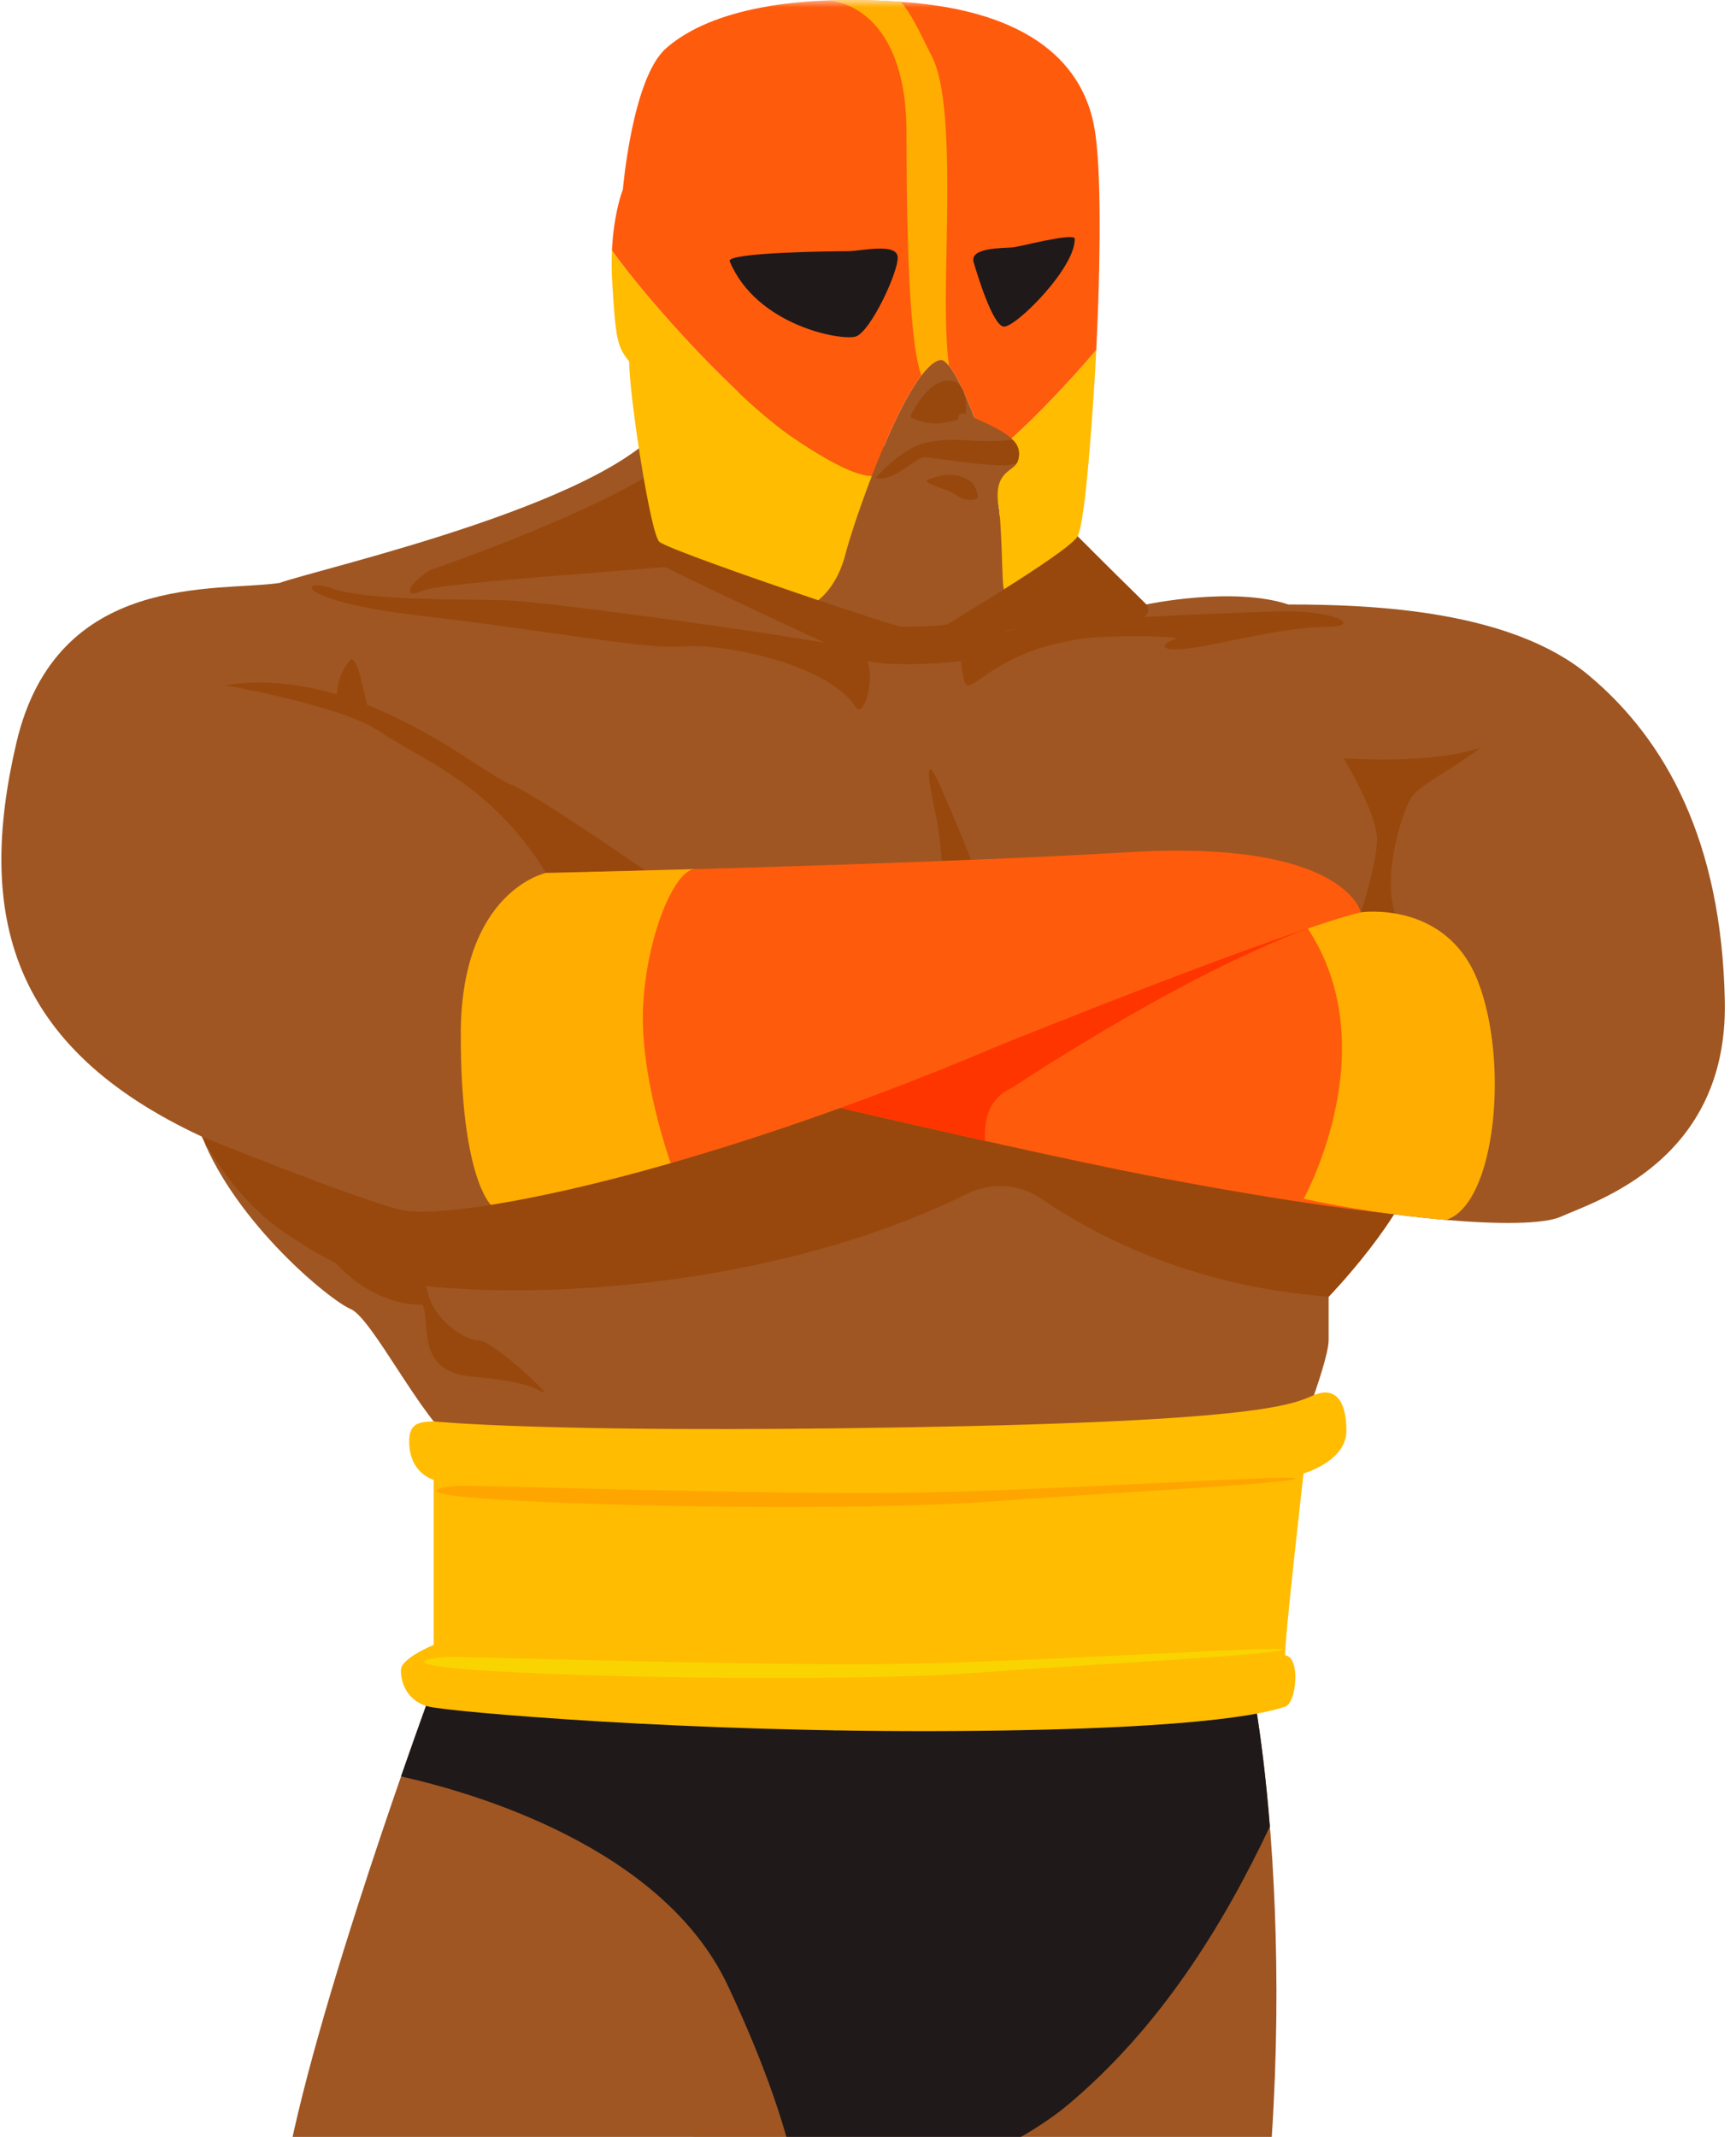 <?xml version="1.0" encoding="UTF-8"?>
<svg width="117px" height="144px" viewBox="0 0 117 144" version="1.1" xmlns="http://www.w3.org/2000/svg" xmlns:xlink="http://www.w3.org/1999/xlink">
    <!-- Generator: sketchtool 63.1 (101010) - https://sketch.com -->
    <title>8ADDD103-162E-4800-B450-92F6FF3C543B</title>
    <desc>Created with sketchtool.</desc>
    <defs>
        <rect id="path-1" x="0" y="0" width="120" height="172"></rect>
    </defs>
    <g id="Firewall" stroke="none" stroke-width="1" fill="none" fill-rule="evenodd">
        <g id="IP-Lockouts---IP-Banning---IP-Lockout-Search-No-results" transform="translate(-621, -611)">
            <g id="Modal" transform="translate(480, 268)">
                <g id="Graphic-/-Dashboard---Blacklist" transform="translate(0, 201)">
                    <g transform="translate(140, 142)" id="graphic-defender-dashboard-blacklist">
                        <g>
                            <mask id="mask-2" fill="white">
                                <use xlink:href="#path-1"></use>
                            </mask>
                            <g id="mask"></g>
                            <g id="graphic" mask="url(#mask-2)">
                                <g transform="translate(-26.4, 0)">
                                    <path d="M100.732,197.942 C103.074,193.287 106.196,184.753 110.88,161.221 C115.563,137.689 112.701,115.191 110.88,109.761 C109.059,104.33 72.602,124.759 72.602,124.759 C72.602,124.759 75.687,170.013 79.233,183.202 C82.779,196.39 84.08,197.683 83.82,198.459 C83.56,199.235 81.739,201.82 81.739,201.82 C81.739,201.82 77.56,207.867 76.669,216.243 L99.273,216.243 C99.931,209.971 100.946,201.34 100.732,197.942" id="Fill-1" fill="#9F5622"></path>
                                    <path d="M91.83,190.392 C91.823,190.16 88.72,190.556 87.511,189.967 C86.303,189.378 83.707,155.752 90.473,140.95 C88.016,142.404 76.893,153.253 75.18,155.102 C76.316,166.305 77.733,177.623 79.233,183.202 C82.779,196.39 84.08,197.683 83.82,198.459 C83.56,199.235 81.738,201.821 81.738,201.821 C81.738,201.821 79.187,205.513 77.647,211.124 L78.134,211.66 L81.209,212.223 C81.209,212.223 83.704,198.2 85.924,198.236 C87.838,198.266 89.313,198.142 89.384,197.811 C89.455,197.482 89.485,194.744 89.479,194.066 C89.456,191.414 91.855,191.327 91.83,190.392" id="Fill-5" fill="#98480C"></path>
                                    <path d="M56.683,113.381 C56.683,113.381 48.357,135.879 46.535,146.999 C44.713,158.118 42.892,176.737 42.892,176.737 L40.811,180.099 C40.811,180.099 28.061,188.115 25.98,197.683 C25.534,199.734 24.788,203.772 23.893,208.845 L50.582,208.845 C52.207,204.028 53.613,198.52 54.421,192.511 C54.861,191.735 58.504,188.632 59.285,186.564 C60.065,184.495 72.343,178.289 85.067,143.119 C97.793,107.951 56.683,113.381 56.683,113.381" id="Fill-9" fill="#9F5622"></path>
                                    <path d="M72.603,27.844 C69.796,33.636 49.153,38.246 46.233,39.283 C42.061,39.905 31.214,38.454 28.503,50.063 C25.791,61.673 28.085,70.587 41.018,76.599 C43.312,82.404 49.57,87.587 51.031,88.209 C52.491,88.831 55.828,95.672 58.123,97.331 C60.418,98.989 61.043,101.269 61.043,101.269 L93.584,105.623 L114.234,98.575 C114.234,98.575 116.946,91.941 116.946,90.282 L116.946,87.38 C116.946,87.38 122.161,81.989 122.996,78.258 C123.83,74.526 94.418,34.307 94.418,34.307 C94.418,34.307 75.409,22.052 72.603,27.844" id="Fill-14" fill="#9F5622"></path>
                                    <path d="M96.295,32.441 L104.639,40.734 C104.639,40.734 110.48,39.49 114.235,40.734 C120.075,40.734 129.253,41.148 134.468,45.502 C139.683,49.856 143.437,56.697 143.646,67.477 C143.855,78.258 134.885,80.953 132.591,81.989 C130.296,83.026 120.075,81.989 114.235,80.538 C108.394,79.087 90.247,74.733 90.247,74.733 L96.295,32.441 Z" id="Fill-16" fill="#9F5622"></path>
                                    <path d="M94.287,42.555 L104.27,41.641 C104.748,41.597 104.957,41.018 104.614,40.683 L102.734,38.84 L97.964,34.099 C97.486,34.893 96.661,36.062 95.711,36.525 L94.287,42.555 Z" id="Fill-18" fill="#98480C"></path>
                                    <path d="M110.88,109.761 C109.693,106.221 94.636,110.988 83.707,116.603 C75.095,108.383 56.682,113.381 56.682,113.381 C56.682,113.381 55.744,115.918 54.429,119.706 C59.286,120.789 72.067,124.461 76.457,133.81 C81.921,145.447 81.401,150.101 81.401,150.101 C81.401,150.101 93.967,146.369 99.354,141.851 C105.579,136.631 109.809,129.796 112.985,123.079 C112.468,116.66 111.595,111.892 110.88,109.761" id="Fill-20" fill="#1F191A"></path>
                                    <path d="M56.626,95.781 C55.96,95.832 55.046,95.744 54.986,96.933 C54.87,99.247 56.626,99.725 56.626,99.725 L56.626,110.842 C56.626,110.842 54.486,111.722 54.427,112.484 C54.368,113.246 54.781,114.653 56.314,115.005 C57.848,115.357 73.719,116.764 91.771,116.647 C109.824,116.53 113.247,115.239 114.013,115.005 C114.78,114.77 115.075,111.663 114.013,111.545 C113.954,110.666 115.253,99.291 115.253,99.291 C115.253,99.291 118.143,98.47 118.143,96.418 C118.143,94.366 117.376,93.417 115.96,94.008 C114.544,94.6 112.774,95.773 88.468,96.183 C64.161,96.594 56.626,95.781 56.626,95.781" id="Fill-22" fill="#FFBC00"></path>
                                    <path d="M68.622,71.038 C68.622,71.038 94.664,77.28 105.086,79.272 C115.508,81.264 120.53,81.72 121.351,81.824 C122.173,81.929 143.033,75.022 138.356,61.876 C133.68,48.729 124.46,50.455 124.46,50.455 C124.46,50.455 118.448,53.244 119.116,61.477 C111.366,61.079 84.803,59.087 68.622,71.038" id="Fill-24" fill="#9F5622"></path>
                                    <path d="M85.078,47.662 C85.706,48.632 86.872,44.293 85.068,43.732 C83.264,43.171 64.479,40.532 61.372,40.448 C58.265,40.363 52.084,40.466 49.791,39.661 C47.498,38.856 47.208,40.504 55.702,41.486 C64.197,42.469 71.118,43.802 73.377,43.557 C75.637,43.311 83.08,44.574 85.078,47.662" id="Fill-28" fill="#98480C"></path>
                                    <path d="M92.362,45.796 C92.695,47.245 93.957,44.134 99.603,43.169 C101.231,42.715 107.365,42.863 106.675,43.048 C105.552,43.35 105.054,44.255 109.251,43.397 C112.795,42.672 114.617,42.28 116.948,42.234 C119.278,42.188 117.322,41.065 113.428,41.206 C109.533,41.346 100.058,41.54 92.925,42.898 C91.763,43.119 92.229,45.221 92.362,45.796" id="Fill-30" fill="#98480C"></path>
                                    <path d="M91.112,62.569 C91.112,62.569 91.011,57.409 90.457,54.855 C89.902,52.3 89.884,51.549 90.246,51.949 C90.608,52.35 93.783,59.968 94.035,61.344 C94.287,62.719 91.162,64.09 91.112,62.569" id="Fill-32" fill="#98480C"></path>
                                    <path d="M41.018,76.599 C41.018,76.599 44.037,82.806 49.531,84.509 C51.043,86.513 53.513,87.966 55.882,87.915 C56.487,89.318 55.327,92.423 59.309,92.774 C63.291,93.125 63.593,93.693 64.046,93.835 C64.5,93.976 60.569,90.32 59.662,90.32 C58.754,90.32 56.688,89.017 56.235,87.114 C55.781,85.21 54.37,86.33 52.253,85.219 C50.136,84.108 49.984,81.825 49.984,81.825 C49.984,81.825 49.682,80.001 50.287,78.748 C47.666,78.748 41.018,76.599 41.018,76.599" id="Fill-34" fill="#98480C"></path>
                                    <path d="M121.952,75.19 L81.435,71.134 L41.018,76.6 C41.018,76.6 45.55,85.261 54.824,86.513 C63.482,87.682 79.741,86.776 92.608,80.434 C94.22,79.64 96.135,79.78 97.614,80.798 C100.875,83.043 107.494,86.674 116.946,87.38 C116.946,87.38 122.161,81.99 122.996,78.258 C123.102,77.78 122.711,76.702 121.952,75.19" id="Fill-36" fill="#98480C"></path>
                                    <path d="M74.161,90.136 C77.166,89.385 92.498,83.125 95.607,83.125 C98.717,83.125 108.547,90.658 110.723,91.329 C112.899,92 108.683,93.864 105.388,93.044 C102.093,92.224 96.105,85.064 94.747,85.139 C93.389,85.213 84.274,93.118 78.137,93.864 C72.001,94.612 71.142,90.889 74.161,90.136" id="Fill-38" fill="#9F5622"></path>
                                    <path d="M41.018,76.599 C41.018,76.599 51.19,80.732 54.421,81.529 C57.653,82.326 73.687,79.404 94.932,70.374 C115.107,62.274 119.116,61.477 119.116,61.477 C119.116,61.477 118.046,56.56 103.483,57.425 C88.919,58.29 64.2,58.821 64.2,58.821 C64.2,58.821 59.657,52.58 56.183,50.057 C52.709,47.534 47.632,45.94 47.632,45.94 C47.632,45.94 22.112,58.523 41.018,76.599" id="Fill-40" fill="#9F5622"></path>
                                    <path d="M119.116,61.477 C119.116,61.477 120.162,58.347 120.208,56.605 C120.254,54.862 117.951,51.093 117.951,51.093 C117.951,51.093 123.865,51.544 127.169,50.38 C125.753,51.562 123.143,52.852 122.56,53.673 C121.978,54.494 120.518,58.885 121.425,61.556 C120.326,64.462 119.116,61.477 119.116,61.477" id="Fill-42" fill="#98480C"></path>
                                    <path d="M61.801,52.852 C60.485,52.343 56.852,49.36 52.144,47.5 C51.785,46.145 51.578,44.555 51.064,44.409 C50.307,45.236 50.133,46.205 50.106,46.796 C47.751,46.1 45.196,45.764 42.568,46.175 C42.568,46.175 49.268,47.344 52.313,48.889 C52.569,49.05 52.825,49.203 53.07,49.334 C55.547,51.093 60.463,52.711 64.2,58.821 C67.465,64.227 75.842,62.117 75.842,62.117 C75.842,62.117 63.925,53.673 61.801,52.852" id="Fill-44" fill="#98480C"></path>
                                    <path d="M125.396,76.748 C125.396,73.163 118.143,62.539 118.143,62.539 L117.529,61.392 C108.227,60.89 83.837,59.8 68.622,71.038 C68.622,71.038 94.664,77.28 105.086,79.272 C115.508,81.263 120.529,81.72 121.351,81.824 C121.55,81.849 122.922,81.463 124.82,80.679 C125.152,79.299 125.396,77.895 125.396,76.748" id="Fill-46" fill="#FF5B0C"></path>
                                    <path d="M119.116,61.477 C119.116,61.477 115.909,61.212 114.706,61.431 C121.425,69.71 115.261,80.778 115.261,80.778 C118.089,81.407 121.659,81.933 124.86,82.206 C128.199,81.158 129.137,71.569 126.999,66.103 C124.861,60.636 119.116,61.477 119.116,61.477" id="Fill-48" fill="#FFAD00"></path>
                                    <path d="M117.529,61.392 C108.227,60.891 83.837,59.8 68.623,71.038 C68.623,71.038 82.294,74.315 93.789,76.878 C93.709,75.326 94.08,74.012 95.6,73.296 C108.004,65.243 115.015,62.624 117.756,61.816 L117.529,61.392 Z" id="Fill-50" fill="#FF3500"></path>
                                    <path d="M103.483,57.425 C91.909,58.112 73.926,58.589 67.027,58.756 C65.887,60.739 64.142,65.031 64.601,72.234 C64.8,75.351 64.927,78.055 65.009,80.32 C72.33,78.705 82.775,75.541 94.931,70.374 C115.107,62.274 119.116,61.477 119.116,61.477 C119.116,61.477 118.047,56.56 103.483,57.425" id="Fill-52" fill="#FF5B0C"></path>
                                    <path d="M58.454,69.71 C58.454,79.309 60.45,81.155 60.489,81.19 C63.608,80.693 67.717,79.779 72.602,78.378 C72.593,78.352 70.481,72.488 70.747,67.718 C71.014,62.938 72.886,58.606 74.225,58.568 C68.339,58.732 64.2,58.821 64.2,58.821 C64.2,58.821 58.454,60.016 58.454,69.71" id="Fill-54" fill="#FFAD00"></path>
                                    <path d="M58.454,100.119 C57.557,100.119 53.253,100.713 63.536,101.189 C73.818,101.664 87.927,101.664 94.025,101.189 C100.123,100.713 114.16,99.997 114.706,99.644 C115.252,99.291 97.948,100.476 88.334,100.594 C78.72,100.713 61.026,100.119 58.454,100.119" id="Fill-62" fill="#FFA500"></path>
                                    <path d="M57.642,111.653 C56.744,111.653 52.44,112.247 62.723,112.722 C73.006,113.197 87.115,113.197 93.213,112.722 C99.31,112.247 113.348,111.53 113.894,111.177 C114.44,110.824 97.135,112.009 87.522,112.128 C77.908,112.247 60.213,111.653 57.642,111.653" id="Fill-64" fill="#F9D400"></path>
                                    <path d="M56.428,38.4 C56.428,38.4 66.34,35.029 71.533,31.776 C75.041,29.578 79.316,37.381 75.253,37.904 C71.189,38.428 57.248,39.193 55.866,39.816 C54.482,40.439 54.89,39.331 56.428,38.4" id="Fill-66" fill="#98480C"></path>
                                    <path d="M100.651,37.621 C100.719,37.499 100.786,37.272 100.852,36.97 L96.295,32.441 L95.764,36.158 C94.911,34.982 94.418,34.307 94.418,34.307 C94.418,34.307 75.409,22.052 72.603,27.844 C72.183,28.711 71.752,29.256 70.652,30.061 C71.132,33.459 70.161,36.834 71.837,37.986 C72.559,38.481 84.914,44.229 85.376,44.409 C87.066,45.066 92.471,44.625 92.75,44.409 C93.029,44.193 100.067,38.664 100.651,37.621" id="Fill-68" fill="#98480C"></path>
                                    <path d="M94.801,34.981 C94.577,31.551 91.951,24.319 90.825,24.245 C88.65,24.468 85.049,34.757 84.374,37.366 C83.987,38.864 83.268,39.874 82.548,40.447 C82.125,40.305 81.691,40.158 81.253,40.009 C84.755,41.201 87.942,42.234 88.16,42.234 C88.645,42.234 91.074,42.234 91.347,42.023 C91.472,41.926 93.18,40.9 95.051,39.719 C94.93,39.145 94.974,37.608 94.801,34.981" id="Fill-70" fill="#9F5622"></path>
                                    <path d="M80.923,29.538 C77.164,27.005 71.186,20.438 68.644,16.873 C68.614,17.508 68.613,18.206 68.659,18.967 C68.893,22.836 68.99,23.359 69.804,24.356 C69.804,26.637 71.223,35.899 71.83,36.502 C72.199,36.869 77.967,38.905 82.548,40.448 C83.268,39.874 83.987,38.863 84.374,37.366 C84.63,36.378 85.307,34.286 86.166,32.057 C86.164,32.063 86.161,32.069 86.159,32.075 C85.45,32.038 84.138,31.704 80.923,29.538" id="Fill-72" fill="#FFBC00"></path>
                                    <path d="M101.284,23.577 C99.77,25.389 96.129,29.332 93.97,30.862 C94.408,32.385 94.729,33.879 94.802,34.981 C94.974,37.609 94.93,39.145 95.051,39.719 C97.267,38.318 99.713,36.699 100.022,36.145 C100.593,35.125 101.09,26.849 101.181,25.461 C101.208,25.045 101.282,23.764 101.353,22.062 C101.33,22.617 101.307,23.127 101.284,23.577" id="Fill-74" fill="#FFBC00"></path>
                                    <path d="M101.284,23.577 C101.307,23.127 101.33,22.617 101.353,22.062 C101.354,22.042 101.355,22.022 101.355,22.002 C101.367,21.734 101.377,21.456 101.388,21.169 C101.389,21.141 101.39,21.112 101.391,21.084 C101.402,20.805 101.412,20.519 101.422,20.227 C101.422,20.211 101.422,20.196 101.423,20.181 C101.432,19.889 101.442,19.59 101.45,19.288 C101.451,19.228 101.453,19.169 101.455,19.109 C101.463,18.805 101.471,18.497 101.478,18.186 C101.478,18.174 101.478,18.161 101.478,18.149 C101.485,17.852 101.49,17.552 101.495,17.251 C101.496,17.185 101.497,17.119 101.498,17.053 C101.502,16.748 101.506,16.443 101.509,16.138 C101.509,16.079 101.509,16.02 101.51,15.96 C101.511,15.683 101.512,15.407 101.512,15.131 C101.512,15.081 101.513,15.031 101.512,14.981 C101.512,14.68 101.51,14.382 101.507,14.086 C101.506,14.015 101.505,13.944 101.504,13.873 C101.501,13.572 101.496,13.274 101.488,12.982 C101.488,12.969 101.488,12.957 101.487,12.944 C101.481,12.663 101.471,12.388 101.461,12.118 C101.459,12.053 101.457,11.988 101.454,11.924 C101.443,11.653 101.43,11.387 101.416,11.13 C101.413,11.083 101.41,11.038 101.407,10.991 C101.392,10.757 101.377,10.531 101.359,10.312 C101.356,10.271 101.353,10.23 101.35,10.191 C101.33,9.953 101.307,9.727 101.283,9.51 C101.278,9.463 101.272,9.416 101.267,9.37 C101.24,9.152 101.213,8.941 101.181,8.749 C100.483,4.435 96.993,0.724 88.129,0.121 C79.266,-0.483 74.501,1.267 72.255,3.289 C70.009,5.31 69.379,12.776 69.379,12.776 L69.371,12.796 C69.369,12.802 69.365,12.811 69.363,12.819 C69.359,12.83 69.354,12.844 69.348,12.858 C69.343,12.873 69.336,12.892 69.329,12.911 C69.325,12.925 69.319,12.942 69.313,12.959 C69.304,12.986 69.294,13.013 69.284,13.045 C69.28,13.055 69.276,13.067 69.273,13.078 C69.232,13.204 69.182,13.369 69.128,13.571 C69.124,13.587 69.12,13.603 69.116,13.619 C69.098,13.685 69.081,13.754 69.063,13.827 C69.059,13.845 69.054,13.864 69.05,13.882 C69.031,13.961 69.012,14.042 68.993,14.128 L68.993,14.129 C68.932,14.407 68.873,14.726 68.818,15.082 C68.814,15.109 68.811,15.136 68.807,15.163 C68.792,15.265 68.777,15.371 68.763,15.479 C68.759,15.518 68.754,15.558 68.749,15.597 C68.736,15.706 68.724,15.817 68.712,15.932 C68.709,15.965 68.706,16 68.703,16.033 C68.679,16.294 68.659,16.567 68.645,16.855 C68.644,16.861 68.644,16.867 68.644,16.873 C71.186,20.438 77.163,27.005 80.924,29.538 C84.138,31.704 85.45,32.038 86.159,32.075 C86.161,32.069 86.164,32.063 86.166,32.057 C86.244,31.854 86.324,31.65 86.405,31.446 C86.426,31.394 86.447,31.342 86.468,31.289 C86.534,31.124 86.601,30.959 86.668,30.794 C86.691,30.737 86.715,30.68 86.738,30.623 C86.811,30.448 86.884,30.273 86.958,30.099 C86.975,30.059 86.992,30.019 87.008,29.979 C87.101,29.763 87.194,29.548 87.289,29.336 C87.295,29.32 87.303,29.306 87.309,29.29 C87.394,29.101 87.479,28.914 87.564,28.729 C87.591,28.672 87.618,28.616 87.644,28.559 C87.712,28.415 87.78,28.273 87.847,28.133 C87.877,28.071 87.907,28.009 87.937,27.948 C88.008,27.804 88.079,27.664 88.151,27.524 C88.175,27.478 88.199,27.43 88.223,27.383 C88.318,27.199 88.414,27.02 88.509,26.848 C88.518,26.831 88.527,26.817 88.536,26.801 C88.621,26.649 88.706,26.501 88.79,26.359 C88.82,26.31 88.849,26.262 88.878,26.214 C88.943,26.107 89.009,26.003 89.073,25.903 C89.106,25.853 89.138,25.804 89.17,25.756 C89.236,25.657 89.301,25.564 89.366,25.474 C89.394,25.436 89.422,25.395 89.449,25.358 C89.54,25.236 89.632,25.12 89.721,25.016 C89.728,25.008 89.734,25.002 89.741,24.994 C89.824,24.899 89.905,24.813 89.986,24.734 C90.013,24.707 90.041,24.685 90.069,24.659 C90.129,24.605 90.188,24.555 90.247,24.51 C90.277,24.488 90.307,24.467 90.336,24.447 C90.395,24.408 90.453,24.376 90.509,24.348 C90.536,24.335 90.562,24.32 90.587,24.31 C90.668,24.277 90.748,24.253 90.825,24.245 C90.868,24.248 90.914,24.264 90.961,24.287 C90.975,24.294 90.989,24.303 91.003,24.311 C91.039,24.333 91.077,24.36 91.116,24.393 C91.13,24.404 91.143,24.415 91.157,24.428 C91.208,24.475 91.262,24.53 91.317,24.595 C91.323,24.603 91.331,24.613 91.337,24.621 C91.386,24.681 91.436,24.747 91.488,24.819 C91.504,24.843 91.52,24.867 91.537,24.891 C91.584,24.96 91.632,25.034 91.679,25.112 C91.693,25.133 91.705,25.152 91.718,25.174 C91.779,25.276 91.842,25.385 91.906,25.501 C91.914,25.518 91.924,25.536 91.933,25.553 C91.988,25.655 92.044,25.763 92.1,25.875 C92.115,25.905 92.131,25.935 92.146,25.966 C92.205,26.086 92.265,26.211 92.325,26.341 C92.33,26.352 92.335,26.362 92.341,26.374 C92.409,26.523 92.478,26.677 92.547,26.837 C92.554,26.853 92.561,26.869 92.568,26.885 C92.629,27.029 92.691,27.177 92.753,27.328 C92.763,27.352 92.773,27.376 92.782,27.4 C92.921,27.743 93.059,28.101 93.193,28.47 C93.195,28.477 93.198,28.484 93.2,28.492 C93.266,28.673 93.331,28.857 93.395,29.043 C93.398,29.053 93.402,29.062 93.405,29.072 C93.538,29.459 93.666,29.855 93.789,30.251 C93.79,30.257 93.792,30.262 93.793,30.267 C93.854,30.465 93.913,30.664 93.97,30.862 C96.129,29.332 99.77,25.389 101.284,23.577" id="Fill-76" fill="#FF5B0C"></path>
                                    <path d="M76.58,17.61 C76.323,16.996 83.767,16.926 84.574,16.926 C85.381,16.926 87.825,16.342 87.9,17.311 C87.975,18.28 86.061,22.381 85.068,22.679 C84.074,22.978 78.387,21.934 76.58,17.61" id="Fill-78" fill="#1F191A"></path>
                                    <path d="M93.021,17.678 C93.26,18.478 94.276,21.859 95.026,22.008 C95.776,22.157 99.977,17.97 99.827,16.038 C99.377,15.746 96.231,16.614 95.631,16.672 C95.031,16.73 92.715,16.656 93.021,17.678" id="Fill-80" fill="#1F191A"></path>
                                    <path d="M90.246,3.886 C89.326,2.039 88.759,0.82 88.102,0.12 C86.27,-0.004 84.623,-0.023 83.127,0.036 C84.629,0.068 88.494,1.437 88.494,8.933 C88.494,20.602 89.038,24.051 89.495,25.302 C89.969,24.68 90.422,24.287 90.825,24.245 C90.977,24.255 91.158,24.4 91.355,24.645 C91.248,23.835 91.143,22.474 91.143,20.224 C91.143,15.602 91.69,6.783 90.246,3.886" id="Fill-82" fill="#FFAD00"></path>
                                    <path d="M88.895,28.186 C88.799,28.15 88.757,28.042 88.802,27.95 C89.08,27.395 90.053,25.646 91.332,25.646 C92.586,25.646 92.539,27.329 92.484,27.917 C92.473,28.04 92.39,28.141 92.272,28.178 C91.93,28.282 91.191,28.492 90.614,28.537 C90.024,28.582 89.239,28.317 88.895,28.186" id="Fill-84" fill="#98480C"></path>
                                    <path d="M92.306,30.021 C92.208,29.314 91.495,27.51 92.485,27.917 C95.614,29.204 96.394,29.891 95.979,31.111 C95.758,31.761 94.437,31.72 94.661,33.823 C94.754,34.697 92.419,30.846 92.306,30.021" id="Fill-86" fill="#9F5622"></path>
                                    <path d="M86.417,32.203 C86.417,32.203 88.065,30.317 89.587,29.895 C91.111,29.473 92.634,29.696 93.408,29.721 C94.181,29.746 95.155,29.708 95.48,29.64 C95.804,29.572 96.279,30.416 95.979,31.111 C95.679,31.806 90.336,30.788 89.687,30.825 C89.038,30.863 87.615,32.525 86.417,32.203" id="Fill-88" fill="#98480C"></path>
                                    <path d="M90.162,32.244 C90.162,32.244 91.255,31.781 92.206,32.128 C93.158,32.476 93.182,32.997 93.307,33.369 C93.432,33.741 92.483,33.84 91.859,33.369 C91.235,32.897 89.059,32.485 90.162,32.244" id="Fill-90" fill="#98480C"></path>
                                </g>
                            </g>
                        </g>
                    </g>
                </g>
            </g>
        </g>
    </g>
</svg>
